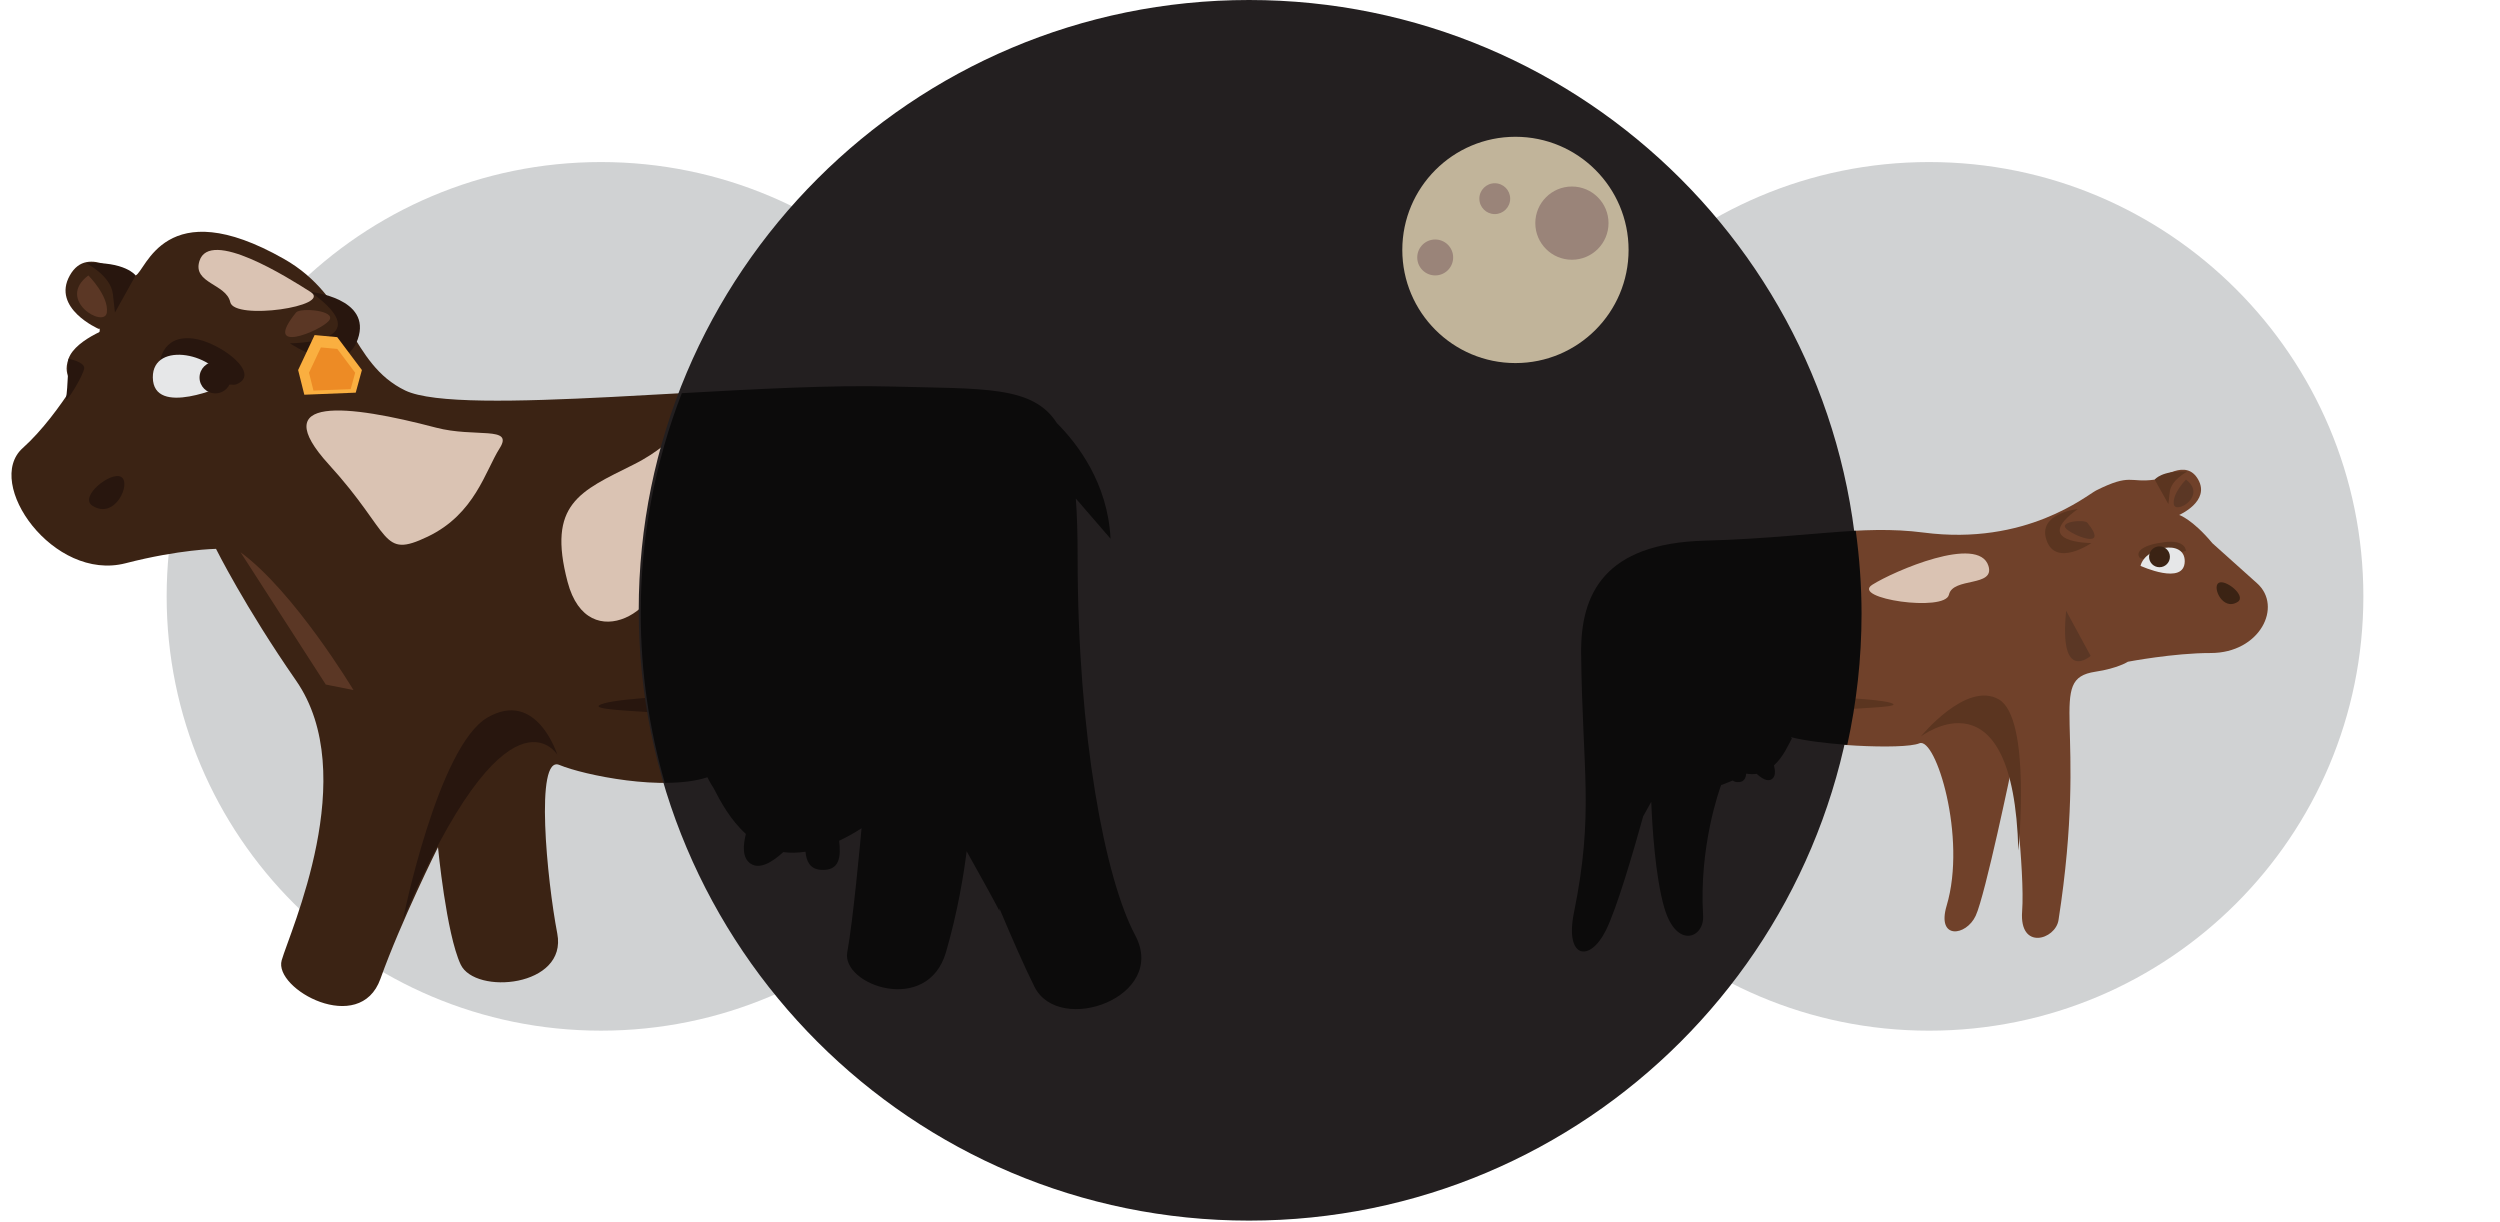 <?xml version="1.0" encoding="utf-8"?>
<!-- Generator: Adobe Illustrator 16.0.0, SVG Export Plug-In . SVG Version: 6.00 Build 0)  -->
<!DOCTYPE svg PUBLIC "-//W3C//DTD SVG 1.0//EN" "http://www.w3.org/TR/2001/REC-SVG-20010904/DTD/svg10.dtd">
<svg version="1.0" id="Layer_1" xmlns="http://www.w3.org/2000/svg" xmlns:xlink="http://www.w3.org/1999/xlink" x="0px" y="0px"
	 width="1227px" height="600px" viewBox="0 0 1227 600" enable-background="new 0 0 1227 600" xml:space="preserve">
<g>
	<path fill="#D0D2D3" d="M1159.943,292.701c0,117.719-95.427,213.157-213.155,213.157
		s-213.157-95.438-213.157-213.157c0-117.729,95.429-213.166,213.157-213.166
		S1159.943,174.972,1159.943,292.701z"/>
	<path fill="#D0D2D3" d="M508.106,292.691c0,117.72-95.428,213.157-213.157,213.157
		c-117.729,0-213.156-95.437-213.156-213.157c0-117.719,95.427-213.156,213.156-213.156
		C412.679,79.535,508.106,174.972,508.106,292.691z"/>
	<g>
		<path fill="#70412A" d="M1085.902,266.67c0,0,9.212,8.297,21.893,19.633
			c12.669,11.345,1.421,34.221-22.799,34.201
			c-18.113-0.021-40.629,4.275-40.629,4.275s-4.977,3.252-15.923,4.898
			c-24.561,3.652-3.193,25.749-18.132,121.936
			c-1.52,9.592-19.272,14.978-17.852-4.275
			c1.48-19.787-4.966-71.246-4.966-71.246s-13.138,63.377-17.832,73.379
			c-4.635,9.993-19.292,11.959-14.247-4.966c9.981-33.5-5.356-83.021-13.372-79.69
			c-7.994,3.331-52.422,0.983-66.416-3.7c0,0-9.98,11.413-31.621,23.722
			c0,0-11.171,29.021-9.018,64.635c0.652,10.85-13.068,16.673-19.068-4.002
			c-5.999-20.693-6.593-58.635-6.593-58.635s-14.091,53.854-22.087,69.872
			c-8.005,16.011-20.168,13.586-15.67-8.647
			c9.992-49.16,4.179-69.289,3.556-127.321
			c-0.312-29.215,11.336-54.038,60.69-55.363
			c49.354-1.334,77.703-7.986,108.214-4.002
			c50.514,6.603,80.157-18.338,84.792-20.676
			c17.112-8.56,16.273-3.563,28.71-5.297c3.584-0.506,15.348-10.683,21.357,0
			c5.989,10.654-9.359,17.344-9.359,17.344S1075.959,254.74,1085.902,266.67z"/>
		<path fill="#3B2314" d="M1098.241,295.427c4.538-2.892-5.999-11.345-9.319-9.348
			C1085.581,288.075,1090.917,300.072,1098.241,295.427z"/>
		<path fill="#5B3520" d="M990.61,417.422c0,0,6.477-64.771-9.515-74.119
			c-16.028-9.331-38.37,18.182-38.37,18.182S988.215,326.649,990.61,417.422z"/>
		<path fill="#5B3520" d="M832.651,352.798c0,0-26.002,45.36-33.344,59.394
			C799.308,412.191,799.97,366.802,832.651,352.798z"/>
		<path fill="#5B3520" d="M844.007,384.836c0,0-8.512-30.198,12.173-30.859
			c20.656-0.673,28.671,3.018,28.671,3.018S821.151,305.438,844.007,384.836z"/>
		<path fill="#5B3520" d="M1019.787,249.842c0,0-20.013,2.016-15.329,15.367
			c4.655,13.313,22,1.325,22,1.325S996.444,266.533,1019.787,249.842z"/>
		<path fill="#5B3520" d="M1073.583,231.426c0,0-7.976,3.993-8.657,10.002
			c-0.672,5.998-0.672,5.998-0.672,5.998l-6.721-12.027
			C1057.533,235.399,1060.913,230.773,1073.583,231.426z"/>
		<path fill="#ED8585" d="M878.55,362.479c0,0-9.271-14.824-20.986-14.356
			c-11.727,0.507-19.662,5.688-14.276,26.226
			C867.564,390.203,875.209,368.358,878.55,362.479z"/>
		<path fill="#ED8585" d="M848.915,373.53c-0.457,4.247-2.336,10.829,3.779,10.342
			c6.096-0.467,2.338-11.277,2.338-11.277s8.871,13.04,13.652,9.855
			c4.236-2.795-1.412-13.146-1.412-13.146"/>
		<path fill="#5B3520" d="M1072.853,270.351c0,0-20.625,6.096-22.738,3.301
			c-2.095-2.824,1.469-6.262,12.134-7.557
			C1072.881,264.761,1072.853,270.351,1072.853,270.351z"/>
		<path fill="#E6E7E8" d="M1050.561,277.723c0,0,21.591,9.884,21.707-2.25
			C1072.347,264.322,1052.889,268.364,1050.561,277.723z"/>
		<path fill="#3B2314" d="M1054.758,273.282c0,2.814,2.29,5.112,5.112,5.112
			c2.835,0,5.123-2.298,5.123-5.112c0-2.844-2.288-5.132-5.123-5.132
			C1057.048,268.15,1054.758,270.438,1054.758,273.282z"/>
		<path fill="#D45E5F" d="M850.016,352.145c0,0-1.851,21.63,2.806,29.654l-8.814,3.515
			C844.007,385.313,832.01,361.484,850.016,352.145z"/>
		<path fill="#5B3520" d="M846.676,340.79c0,0,68.686,0.672,80.712,4.021
			c11.998,3.33-34.698,1.986-49.363,7.333c0,0-16.001-4.685-25.359-4.003
			C843.354,348.823,846.676,340.79,846.676,340.79z"/>
		<path fill="#5B3725" d="M1014.061,299.771l12.028,22.156l0,0
			C1026.089,321.927,1010.448,335.715,1014.061,299.771z"/>
		<path fill="#5B3725" d="M1072.881,235.399c0,0-6.68,6.651-5.989,11.998
			C1067.545,252.744,1083.536,243.404,1072.881,235.399z"/>
		<path fill="#5B3725" d="M1024.473,256.552c-1.354-1.676-13.354-0.701-10.685,2.639
			C1016.477,262.531,1035.817,270.536,1024.473,256.552z"/>
		<path fill="#DAC3B3" d="M975.926,277.742c3.291,10.518-17.432,5.425-19.381,14.121
			c-1.908,8.696-48.312,1.928-37.659-4.85
			C929.492,280.284,971.095,262.297,975.926,277.742z"/>
		<path fill="#DAC3B3" d="M902.068,319.512c-5.025,6.35-48.051-7.938-54.126-5.513
			c-6.067,2.445,16.35-28.942,24.871-25.291
			C881.295,292.36,909.44,310.182,902.068,319.512z"/>
	</g>
	<g>
		<path fill="#3B2314" d="M46.482,171.465c0,0-16.166,31.291-35.341,48.459
			c-19.175,17.159,15.065,65.657,50.475,56.522
			c26.557-6.855,44.408-7.07,44.408-7.07s14.062,28.319,39.294,64.664
			c32.108,46.229-3.028,123.152-7.07,137.273
			c-4.042,14.141,38.37,37.357,48.469,9.096
			c10.088-28.27,28.251-64.604,28.251-64.604s4.042,42.401,11.111,57.534
			c7.052,15.134,52.491,11.103,47.437-15.133
			c-5.044-26.256-11.111-87.823,1.013-82.778
			c12.116,5.046,51.478,13.119,72.669,6.049c0,0,19.185,44.417,75.717,24.238
			c0,0-4.042,45.421-7.07,61.566c-3.029,16.147,39.373,31.3,48.458,0
			c9.086-31.299,11.092-58.547,11.092-58.547s20.188,51.321,32.312,75.551
			c12.116,24.229,65.609,5.044,49.453-25.242
			c-14.783-27.735-28.261-97.755-28.261-185.577c0-88.114-17.159-81.754-91.854-83.771
			c-74.704-2.025-210.897,15.075-238.155,1.958
			c-27.249-13.118-26.363-45.781-59.551-64.595
			c-58.626-33.268-67.712,6.096-72.766,8.121c-5.035,2.026-23.208-16.146-32.303,0
			c-9.076,16.146,14.15,26.246,14.15,26.246S50.503,159.351,46.482,171.465z"/>
		<path fill="#28160E" d="M45.391,248.235c-6.865-4.373,9.077-17.159,14.121-14.131
			C64.566,237.133,56.483,255.295,45.391,248.235z"/>
		<path fill="#28160E" d="M197.808,451.137c0,0,17.159-84.804,41.379-98.924
			c24.239-14.141,34.328,18.171,34.328,18.171S249.295,331.012,197.808,451.137z"/>
		<path fill="#28160E" d="M440.074,357.258c0,0,39.363,68.637,50.464,89.838
			C490.538,447.096,489.535,378.449,440.074,357.258z"/>
		<path fill="#28160E" d="M422.914,405.716c0,0,12.875-45.684-18.425-46.696
			c-31.28-1.003-43.405,4.549-43.405,4.549S457.485,285.582,422.914,405.716z"/>
		<path fill="#28160E" d="M152.378,143.254c0,0,30.287,3.028,23.217,23.226
			c-7.051,20.178-33.306,2.006-33.306,2.006S187.72,168.486,152.378,143.254z"/>
		<path fill="#28160E" d="M42.284,129.181c0,0,12.096,6.058,13.118,15.144
			c1.013,9.086,1.013,9.086,1.013,9.086l10.157-18.23
			C66.572,135.18,61.459,128.168,42.284,129.181z"/>
		<path fill="#DAC3B3" d="M430.987,218.971c12.105,17.149,16.146,37.337-1.003,43.395
			c-17.169,6.057-113.064-9.076-107.006,13.127
			c6.047,22.204-34.319,48.449-44.408,10.09
			c-10.099-38.351,6.048-44.408,32.304-57.536
			c26.235-13.127,14.13-21.19,62.579-16.146
			C421.901,216.944,430.987,218.971,430.987,218.971z"/>
		<path fill="#DAC3B3" d="M213.955,209.875c-42.995-11.306-83.78-16.146-52.49,18.172
			c31.3,34.319,25.252,46.433,48.469,35.332
			c23.197-11.102,28.251-32.302,35.321-43.404
			C252.315,208.872,233.13,214.919,213.955,209.875z"/>
		<path fill="#28160E" d="M509.714,199.785c0,0,33.315,23.217,35.341,64.605l-19.175-22.213
			C525.879,242.178,514.768,206.856,509.714,199.785z"/>
		<path fill="#ED8585" d="M347.197,380.961c0,0,19.916-31.796,45.07-30.774
			c25.165,1.032,42.178,12.174,30.647,56.271
			C370.793,440.464,354.384,393.601,347.197,380.961z"/>
		<path fill="#ED8585" d="M410.8,404.703c1.013,9.077,5.044,23.217-8.074,22.204
			c-13.128-1.013-5.054-24.229-5.054-24.229s-19.02,28.037-29.264,21.2
			c-9.086-6.047,3.019-28.27,3.019-28.27"/>
		<path fill="#3B2314" d="M57.496,159.41c0,0-20.256,6.447-23.859,16.653
			c-3.594,10.206,4.821,10.206-1.197,19.145
			C26.43,204.129,46.774,195.053,57.496,159.41z"/>
		<path fill="#28160E" d="M78.327,178.896c0,0,32.829,11.745,37.746,9.709
			c12.699-5.258-8.55-20.889-21.19-22.438
			C78.774,164.182,78.327,178.896,78.327,178.896z"/>
		<path fill="#E6E7E8" d="M110.746,188.938c0,0-35.575,16.253-35.74-3.711
			C74.86,166.86,106.889,173.491,110.746,188.938z"/>
		<path fill="#28160E" d="M113.444,185.314c0,4.285-3.477,7.751-7.761,7.751
			c-4.285,0-7.752-3.467-7.752-7.751c0-4.285,3.467-7.762,7.752-7.762
			C109.967,177.553,113.444,181.029,113.444,185.314z"/>
		<path fill="#D45E5F" d="M413.818,356.244c0,0,6.067,43.405-1.003,55.52l10.099-5.307
			C422.914,406.457,441.076,370.384,413.818,356.244z"/>
		<path fill="#28160E" d="M33.637,176.063c0,0,7.703,1.519,7.703,4.538
			c0,3.039-9.729,19.107-8.9,14.607C33.266,190.7,33.637,176.063,33.637,176.063z"
			/>
		<path fill="#28160E" d="M418.872,339.085c0,0-103.958,1.013-122.13,6.057
			c-18.172,5.045,52.49,3.03,74.685,11.103c0,0,24.22-7.06,38.361-6.058
			C423.917,351.2,418.872,339.085,418.872,339.085z"/>
		<path fill="#5B3725" d="M118.069,271.052l41.827,64.918l13.595,2.726
			C173.491,338.695,144.548,290.47,118.069,271.052z"/>
		<path fill="#5B3725" d="M43.365,135.18c0,0,10.1,10.089,9.077,18.172
			C51.438,161.426,27.219,147.295,43.365,135.18z"/>
		<path fill="#5B3725" d="M145.317,153.353c2.017-2.483,20.188-1.013,16.147,4.031
			C157.423,162.429,128.149,174.553,145.317,153.353z"/>
		<polygon fill="#FAAF40" points="165.505,165.467 177.621,181.613 174.592,192.715 
			149.359,193.728 146.321,181.613 154.404,164.454 		"/>
		<polygon fill="#ED8B25" points="165.544,171.252 174.319,182.938 172.118,190.982 
			153.848,191.712 151.658,182.938 157.5,170.511 		"/>
		<path fill="#DAC3B3" d="M97.882,128.11c-3.438,10.985,13.118,11.111,15.133,20.197
			c2.026,9.076,50.475,2.006,39.364-5.054
			C141.276,136.193,102.917,111.964,97.882,128.11z"/>
	</g>
	<path fill="#231F20" d="M912.558,299.537C912.558,134.109,778.447,0,613.021,0
		C447.592,0,313.482,134.109,313.482,299.537c0,165.428,134.109,299.537,299.538,299.537
		C778.447,599.074,912.558,464.965,912.558,299.537z"/>
	<path fill="#C1B49A" d="M799.308,122.662c0,30.671-24.853,55.534-55.529,55.534
		c-30.657,0-55.528-24.862-55.528-55.534c0-30.667,24.871-55.529,55.528-55.529
		C774.455,67.133,799.308,91.995,799.308,122.662z"/>
	<g>
		<path fill="#0C0B0B" d="M910.813,260.496c-20.217,1.071-42.977,4.022-74.1,4.859
			c-49.355,1.325-61.002,26.148-60.691,55.364
			c0.624,58.032,6.438,78.162-3.555,127.321c-4.499,22.232,7.664,24.657,15.67,8.647
			c5.414-10.839,13.604-38.974,18.338-56.056c1.245-2.238,2.57-4.625,3.953-7.089
			c0.468,11.823,1.948,36.578,6.389,51.906c5.998,20.675,19.721,14.852,19.068,4.002
			c-2.045-33.82,7.907-61.646,8.92-64.361c0.049,0.107,0.098,0.205,0.098,0.205
			l5.542-2.21c0.672,0.573,1.664,0.885,3.144,0.769
			c2.416-0.187,3.264-2.016,3.429-4.14c1.851,0.283,3.584,0.321,5.152,0.089
			c2.541,2.317,5.346,4.002,7.411,2.629c1.918-1.267,1.772-4.081,1.081-6.778
			c4.693-4.246,7.226-10.449,8.783-13.195c0,0-0.146-0.234-0.428-0.653
			c6.514,1.695,16.975,3.02,27.628,3.789c4.537-20.744,7.001-42.255,7.001-64.362
			C913.646,287.403,912.625,273.828,910.813,260.496z"/>
		<path fill="#0C0B0B" d="M347.197,381.478c0,0,1.004,2.22,3.058,5.366
			c3.398,6.66,8.336,15.698,15.825,22.456c-1.48,5.804-1.782,11.842,2.328,14.578
			c4.45,2.971,10.547-0.642,16.029-5.667c3.331,0.467,6.982,0.399,10.908-0.194
			c0.36,4.565,2.171,8.491,7.381,8.891c9.621,0.74,10.001-6.671,9.125-14.258
			c3.496-1.675,7.119-3.622,10.995-6.154c-0.525,5.844-4.197,45.83-7.001,60.787
			c-3.029,16.147,39.373,31.3,48.458,0c5.911-20.353,8.813-38.943,10.128-49.49
			c6.72,11.979,12.728,22.846,16.107,29.304c0,0-0.02-0.545-0.049-1.325
			c5.785,13.771,12.193,28.466,17.217,38.516
			c12.116,24.229,65.609,5.044,49.453-25.242
			c-14.783-27.735-28.261-97.755-28.261-185.577c0-11.014-0.262-20.553-0.886-28.816
			l17.042,19.74c-1.344-27.345-16.303-46.696-26.324-56.722
			c-11.871-18.537-35.974-16.741-81.687-17.973
			c-28.378-0.769-65.628,1.222-102.41,3.268
			c-12.972,33.525-20.159,69.927-20.159,108.034c0,28.895,4.177,56.794,11.803,83.226
			C334.001,384.203,341.306,383.444,347.197,381.478z"/>
	</g>
	<path fill="#9A8479" d="M789.463,109.51c0,9.928-8.045,17.973-17.97,17.973
		c-9.913,0-17.966-8.044-17.966-17.973c0-9.919,8.053-17.968,17.966-17.968
		C781.418,91.542,789.463,99.591,789.463,109.51z"/>
	<path fill="#9A8479" d="M741.197,97.502c0,4.187-3.389,7.577-7.566,7.577
		s-7.566-3.39-7.566-7.577c0-4.178,3.389-7.567,7.566-7.567
		S741.197,93.324,741.197,97.502z"/>
	<path fill="#9A8479" d="M713.209,126.357c0,4.874-3.944,8.823-8.813,8.823
		c-4.86,0-8.814-3.949-8.814-8.823c0-4.865,3.954-8.813,8.814-8.813
		C709.265,117.544,713.209,121.493,713.209,126.357z"/>
</g>
</svg>
